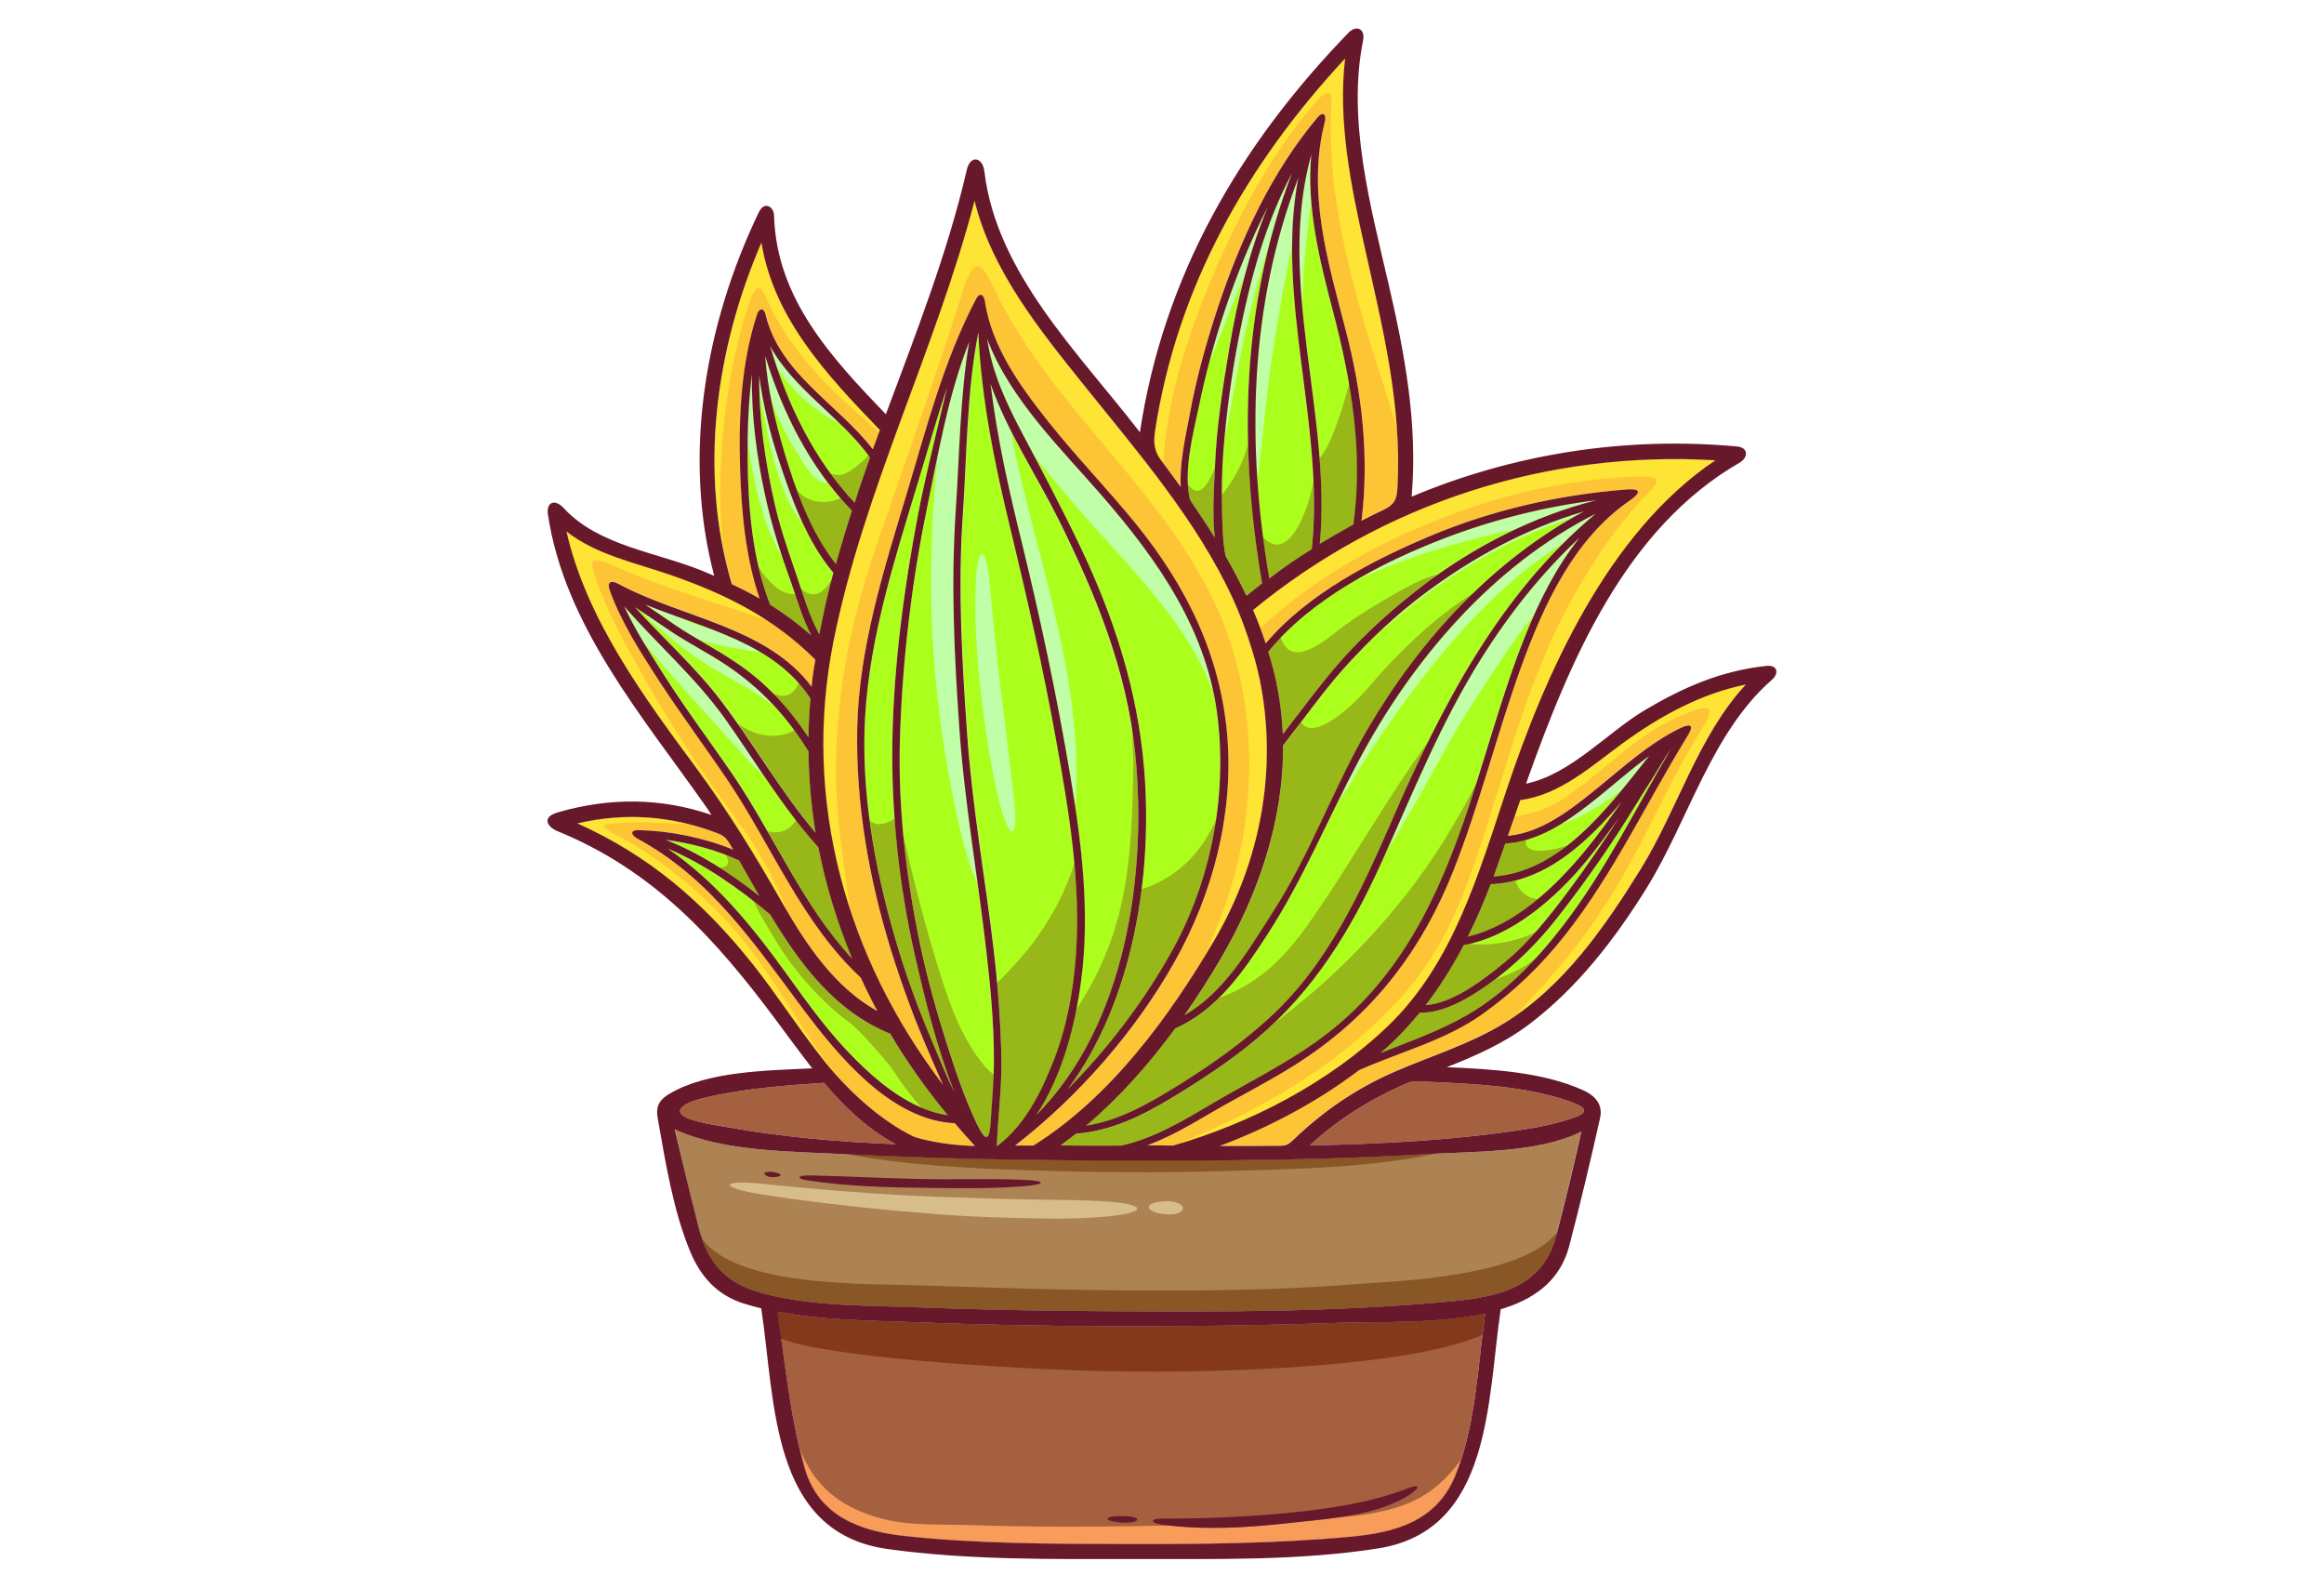 <?xml version="1.0" encoding="utf-8"?><!--Generator: Adobe Illustrator 25.2.0, SVG Export Plug-In . SVG Version: 6.00 Build 0)--><svg version="1.1" id="e37c00f5-ff96-45aa-87ea-1a24b78ba7bd" xmlns="http://www.w3.org/2000/svg" xmlns:xlink="http://www.w3.org/1999/xlink" x="0px" y="0px" viewBox="0 0 1176.6 803.7" style="enable-background:new 0 0 1176.6 803.7" xml:space="preserve"><style type="text/css">.st0{fill:#AD8353;}
	.st1{fill:#FDC435;}
	.st2{fill:#ACFF1D;}
	.st3{fill:#A5603F;}
	.st4{fill:#D7BD8C;}
	.st5{fill:#FEE434;}
	.st6{fill:#98B718;}
	.st7{fill:#C0FFA8;}
	.st8{fill:#895725;}
	.st9{fill:#84391C;}
	.st10{fill:#F89C5A;}
	.st11{fill:#68182B;}</style><g><g><path class="st0" d="M723.1,584.2c-42.8,2.6-85.8,3.2-128.7,3.3c-0.2,0-0.3,0-0.5,0c-7.1,0-14.2,0-21.3,0
			c-15.7,0-31.4-0.1-47.1-0.3c-0.1,0-0.2,0-0.4,0c-32.7-0.4-65.5-1.3-98.2-3c-26.4-1.4-60.2-1.1-85-12.5
			c3.3,16.6,7.4,33.2,11.7,49.6c4.9,18.9,14.3,28.7,33.3,33.6c25.1,6.5,53.2,5.9,78.9,6.9c31,1.2,62,1.7,93,1.9
			c58.2,0.4,117.1,0.5,175.1-4.9c24.7-2.3,46.9-7,53.9-33.4c4.6-17.4,8.8-35,12.7-52.6C779,583.8,745.6,582.8,723.1,584.2z"/><g><path class="st1" d="M634.4,308.8c2.4,5.5,4.5,11.2,6.4,16.9c21.1-25,54.1-42.1,83.6-54.5c31.3-13.1,64.8-20.7,98.6-23.4
				c9.1-0.7,7,2.2,1.8,5.8c-28.1,19.5-43.2,52.5-54.6,83.8c-12.4,34.2-21,69.6-34.4,103.4c-15.5,39-38.8,70.2-73.5,93.9
				c-16.3,11.2-34.2,19.7-51.2,29.8c-9.8,5.8-19.7,11.3-30.2,15.3c4.3,0,8.6,0,13,0.1c39.4-11.3,79.3-32.1,109-60.7
				c32.9-31.7,45.7-77,59.7-118.9c19.8-59.2,51.5-130.9,106-167.4C783.4,227.9,700.3,254.4,634.4,308.8z"/><path class="st1" d="M380.8,487.7c12.5,15.7,23.8,33.5,36.6,49.5c11.7,14.6,28.3,30,45.1,38.1c1.5,0.7,14.1,4.4,31.1,4.8
				c-3.5-3.8-6.9-7.6-10.2-11.5c-32.6-1.5-59.6-34.8-77.4-58.6c-24.5-32.8-46.4-65.5-83.3-85.5c-3.6-2-3.6-4.5,0.8-4.3
				c15.7,0.4,32.7,3.8,47.7,9.9c-2.6-4.4-3.6-6.7-7.9-8.3c-23.6-9-46.9-10.6-71-5C328.2,432.9,355.6,456.1,380.8,487.7z"/><path class="st1" d="M477.4,549.2c-2.4-5.2-4.6-10.5-6.8-15.6c-7.4-16.9-13.8-34.3-19.3-51.9c-11.3-36.4-18.1-74.7-17.3-112.9
				c0.8-40.6,13.5-80.4,25.1-118.9c10-33.3,18.7-67.3,35-98.3c2.2-4.2,4.1-1.7,4.5,0.8c3.4,23.2,17.9,43.2,32.1,61.1
				c14.1,17.8,30,34.1,44.4,51.8c25.7,31.7,43,66.8,46.3,107.9c3.1,39.4-7.4,79.5-26.7,113.7c-19.7,35.1-48.8,68.4-80.8,93.1
				c3.1,0,6.2,0,9.3,0c0,0,0,0,0,0c39-24.4,68.7-65,91.7-104.1c23.6-40.3,32-87,22.9-131.8c-2.6-12.7-8.5-30-13.5-40.7
				c-18.2-39.8-48.9-75.2-75.8-108.7c-22.6-28.2-46.4-57.7-55.1-93c-19.7,75.6-56,146.1-71.4,222.9
				C405.8,405.5,428.7,485.2,477.4,549.2z"/><path class="st1" d="M681,29.5c-49.8,53.6-85,115.5-96.2,188.4c-0.9,6-0.5,10.2,2.9,14.8c3.4,4.6,6.8,9.1,10.1,13.7
				c-0.7-12,2.4-25.4,4.5-36.5c3.4-18.8,8.6-37.2,14.6-55.3c11.4-33.9,26.9-67.7,50.1-95.2c3.2-3.8,4.5-0.9,3.8,1.9
				c-9.3,35.7,1.5,71,10.5,105.7c8.3,31.8,12,63.9,8,96.5c3.5-1.8,7.1-3.6,10.7-5.3c5.9-2.8,7.1-5.1,7.5-11.3
				c2.5-41.9-7.5-81.3-16.6-122.2C683.9,93.9,677.3,61.1,681,29.5z"/><path class="st1" d="M385.6,122.8c-23.3,53.9-31.8,116.1-15,172.9c4.9,2.3,9.6,4.7,14.1,7.3c-7.2-21-9.2-43.9-9.9-65.9
				c-0.8-25.8,0.5-53.3,8.6-78c1-3.2,3.5-3.4,4.3,0.1c7.1,29.9,36.4,45.1,54.3,68.2c1.2-3.3,2.4-6.5,3.6-9.8
				c-0.2-0.1-0.4-0.2-0.5-0.4C418.4,189.5,391.7,160.9,385.6,122.8z"/><path class="st1" d="M821.6,376.1c-15.8,11.5-31.8,26.2-51.9,28.8c-2.1,6.1-4.2,12.2-6.3,18.1c17.4-1.6,32.3-13.6,45.5-24.3
				c12.8-10.4,25.3-21.8,40.1-29.4c9.1-4.7,7.9-0.9,5.1,3.6c-20.6,33.4-37.3,69.4-61.7,100.3c-12.2,15.5-26,28.8-42.1,40.2
				c-18.6,13.2-41.5,19-62.2,28.2c-21.2,16.1-45.5,29-70.6,38.4c10,0,20.1,0,30.1-0.1c4,0,4.7-0.8,7.7-3.6
				c15.1-14.4,31.9-25.8,51.2-34.1c18.5-8,37.7-13.8,55-24.4c29.9-18.4,50.9-48.8,69-78c18.7-30.3,28.9-67.2,53.2-93.4
				C861,351.1,840.7,362.2,821.6,376.1z"/><path class="st1" d="M352.4,388.5c16.1,21.8,29.9,44.3,43.3,67.8c12.3,21.5,26.6,43.2,48.5,55.4c-3-5.5-5.8-11.2-8.4-16.9
				c-29.8-27.7-45.1-66.8-67.5-100.1c-11.5-17-23.8-33.5-35-50.7c-9-13.9-19-29.5-24.6-45.3c-1.3-3.6,0.1-5.6,4.5-3.2
				c32.2,17.3,74.9,21.6,97.7,52c0.2-2.1,0.4-4.1,0.7-6.2c0.3-2.5,0.8-5,1.2-7.5c0,0-0.1,0-0.1-0.1c-21.1-21.1-44.4-32.8-72.6-42.7
				c-18.1-6.3-38.1-10.3-53.2-22.2C296.7,313.2,325.9,352.8,352.4,388.5z"/></g><g><path class="st2" d="M463.2,483.6c-8.1-35.6-12-72.3-11.4-108.8c0.7-38.3,5.9-77.3,13.1-114.9c3.4-17.6,7.8-35,11.9-52.5
				c0.9-3.8,1.8-7.6,2.8-11.4c-5.4,15.8-9.9,32-14.8,48c-11.7,38.6-24.4,78-26.8,118.5c-2.2,37.7,4.6,75.7,15,111.8
				c5.3,18.5,12,36.7,19.6,54.4c3.3,7.7,6.6,16.2,10.6,24.2C474.4,530.5,468.3,506.2,463.2,483.6z"/><path class="st2" d="M620.6,281.4c3.8,6.6,7.3,13.3,10.6,20.2c2.6-2.1,5.2-4.2,7.9-6.3c-12.2-70.1-10.5-141.4,15-207.6
				c-13.6,25.6-21.2,54-26.8,82.4c-3.8,19.5-6.5,39.4-8,59.2c-0.7,9.5-0.8,19.1-0.6,28.6C618.9,265.1,618.9,273.8,620.6,281.4z"/><path class="st2" d="M541.7,392.3c5.8,34.3,10.2,69.8,5.5,104.5c-2.9,21.8-9.4,47.8-22.7,67.7c45.5-45.7,56.3-122.2,50.1-183.5
				c-4.3-42-20.1-80.4-38.7-117.9c-11-22.1-26.1-44.7-34.5-68.8c3.4,27.6,9.6,54.8,16.2,81.9C527.1,314.7,535.1,353.2,541.7,392.3z"/><path class="st2" d="M431.2,258.5c-21-21.7-35-49.5-43.9-78.3c1.1,16.4,5,32.9,9.6,48.4c5.7,19.1,13.5,40.9,26.2,56.9
				C425.6,276.5,428.3,267.5,431.2,258.5z"/><path class="st2" d="M455.7,371.4c-1.3,36.2,2.9,72.4,10.4,107.8c3.6,16.7,8.2,33.2,13.4,49.5c4.2,13.1,8.7,26.6,14.7,39.3
				c3.1,6.5,6.5,12.8,7.3,0.7c0.7-10.7,1.7-21.4,1.7-32.3c0-18.3-1.7-36.6-3.8-54.7c-4.3-37.8-11.1-75.2-13.7-113.1
				c-2.6-36.8-4.3-73.7-1.8-110.5c1.9-28.1,2.1-57.1,6.8-85.1c-10.6,26.7-15.7,56.6-21.4,84.3C461.6,294.6,457,333.3,455.7,371.4z"/><path class="st2" d="M495.4,168.3c-5.9,30.5-5.8,62.6-7.9,93.4c-2.5,36.8-0.3,73.8,2.3,110.5c2.6,36.7,9.2,73,13.5,109.5
				c2.1,18.2,3.5,36.4,3.8,54.7c0.2,14.7-1.8,29.1-2.3,43.7c0.1,0,0.1,0,0.2,0c14.2-10.6,22.6-27.9,28.8-43.9
				c6.5-16.8,9.7-34.7,11-52.6c2.7-36.7-3.6-73.5-10.1-109.5c-6.5-36-14.6-71.5-23.2-107.1C503.6,234.5,496.9,201.7,495.4,168.3z"/><path class="st2" d="M557.7,250.8c-20.5-23.6-46.5-48.8-57.9-79.1c2.5,17.2,10,33.1,18.2,48.5c9.9,18.7,19.8,37.4,28.9,56.5
				c17.2,36,29.2,73.2,32.4,113.1c4.3,53.1-5.5,116.6-38.5,161.3c20.4-20.5,38.2-44.2,52-68.7c20-35.6,28.3-77.6,23.8-118.1
				C611.6,319.7,586.4,283.8,557.7,250.8z"/><path class="st2" d="M326.6,306c5.1,3.4,10.1,6.9,15.2,10.4c9.9,6.7,20.5,12,30.4,18.7c15.4,10.4,27.1,23.1,37.1,38.1
				c0.1-6.5,0.4-13,1-19.6C391.9,325.4,356.9,318.3,326.6,306z"/><path class="st2" d="M364.8,354.2c16.8,22,30.3,46,48.2,67.2c-2.2-13.5-3.5-27.2-3.7-41.1c-11.1-17.8-23.9-31.8-41.7-43.7
				c-9-6-18.7-10.9-27.8-16.9c-6.1-4.1-12.1-8.3-18.3-12.3C335.9,323.1,351.8,337.2,364.8,354.2z"/><path class="st2" d="M378.5,231.7c0.2,24.7,2.3,51.2,11.4,74.4c7.2,4.5,14.1,9.6,20.8,15.5c-4.5-8.6-7.2-18.4-10.4-27.4
				c-5.2-14.3-9.8-28.9-13-43.8c-4.2-19.2-7-40.6-6.6-61C378.8,203.4,378.4,217.7,378.5,231.7z"/><path class="st2" d="M389.8,175.2c8.5,29,22,57.2,42.8,79.3c2.5-7.6,5.2-15.3,7.9-22.8C425.7,211.1,401.9,197.2,389.8,175.2z"/><path class="st2" d="M394.3,232.9c-4.4-13.4-8-27.9-9.9-42.5c-0.3,21,3,42.9,7.3,62.4c2.7,12.6,6.9,24.9,11.1,37
				c3.5,10.2,6.7,21.7,12,31.3c2-10.5,4.3-20.9,7.1-31.2C408.5,274.1,400.7,252.4,394.3,232.9z"/><path class="st2" d="M336.6,342.2c11,17.3,23.4,33.7,35,50.7c20.5,30.3,34.9,65.4,59.9,92.3c-7.6-18.2-13.4-37-17.2-56.4
				c-17.9-19.9-31.4-42.7-46.8-64.5c-15.1-21.3-34.6-38.1-51.5-57.5C321.8,319.2,329.6,331.2,336.6,342.2z"/><path class="st2" d="M337.1,425.1c17.1,6.7,32.8,17,47.3,28.4c-3.4-6-6.8-12-10.2-17.9C362.9,430.3,349.9,426.8,337.1,425.1z"/><path class="st2" d="M835,396.6c-5,7.7-9.7,15.7-14.7,23.4c-9.8,15.1-20.3,29.8-31.4,44c-10.2,13.1-21.8,24.7-35.4,34.3
				C744,505,731,513,718.8,512.6c-6,7.3-12.5,14.2-19.8,20.4c14.9-5.9,30-11.2,44-19.3c19.1-11.1,34.9-27.7,48.3-45.1
				c21.5-27.9,37-59.7,54.9-89.9C842.2,384.5,838.7,390.9,835,396.6z"/><path class="st2" d="M622.4,175.5c4-23.9,10-48.2,19.4-70.9c-8.4,16.4-15.4,33.7-21.3,51c-5.6,16.4-10.1,33.1-13.6,50
				c-2.9,14.2-8,33.1-4.4,47.4c0,0,0,0,0,0.1c4.3,6.2,8.5,12.5,12.5,18.9c-1.3-12-0.4-24.9,0.1-35.6
				C615.9,216,619,195.7,622.4,175.5z"/><path class="st2" d="M721.8,508.8c14.1-0.9,30-13.5,39.8-21.5c12.9-10.6,23.1-23.8,33-37c8.8-11.8,17.1-24,25.1-36.4
				c-5.4,7.5-10.8,15-16.7,22.1c-15.2,18.4-37.5,38.1-61.9,42.4C735.5,489.1,729.1,499.3,721.8,508.8z"/><path class="st2" d="M762.1,427c-2,5.7-3.9,11.2-5.9,16.7c34.1-2.5,58-35,78.7-61c-10.3,7.6-19.9,16.3-29.9,24.1
				C792.4,416.5,778.3,426.1,762.1,427z"/><path class="st2" d="M685.2,265.5c5-36.7-0.9-71.8-10.2-107.4c-6.9-26.3-13.6-53-11.1-79.9c-17.9,64.5,10.4,131.5,4.3,197.1
				C673.8,271.9,679.5,268.7,685.2,265.5z"/><path class="st2" d="M642.5,292.8c7-5.2,14.2-10.1,21.6-14.8c6.7-62.4-18.5-126.2-6.8-187.9C632.5,154.7,630.8,224.4,642.5,292.8
				z"/><path class="st2" d="M649.5,371.5c10.1-13,19.7-26.3,30.7-38.6c12.1-13.4,25.6-25.4,39.9-36.4c26.1-19.9,56.2-35.3,88.1-43.4
				c-26.3,3.3-52.1,9.8-77,19.3c-31.5,12.1-67.5,30.7-89.1,57.4c2,6.4,3.6,12.9,4.9,19.6C648.4,356.9,649.2,364.2,649.5,371.5z"/><path class="st2" d="M740.1,418.4c11.3-32,19.4-65.1,32.1-96.7c7-17.4,15.7-34.8,27.5-49.5c-19.3,17.9-35.7,38.7-49.8,61.1
				c-20.5,32.6-34.7,68.2-50.5,103.2c-15.5,34.4-34.2,64.9-63.2,89.4c-13.7,11.5-28.7,21.3-44,30.5c-14.6,8.8-30.4,16.4-47.5,17.6
				c-2.6,2-5.2,4-7.8,5.9c10.4-0.1,20.7-0.1,31-0.1c16.5-3.7,31.3-12.6,45.8-21.2c17.5-10.3,35.5-19.2,52.1-30.9
				C704.2,500.8,724.8,461.9,740.1,418.4z"/><path class="st2" d="M549.9,569.8c17.6-2.7,33.5-12.2,48.5-21.6c15.7-9.8,30.6-20.5,44.3-33c29.6-27.1,46.1-63.5,61.9-99.7
				c25.2-58,54.4-114.7,103.2-155.4c-52.2,26.3-92.8,73.9-119.9,124.9c-15.6,29.4-28,59.9-46.2,88c-12.3,19-25.7,38.4-46.7,47.6
				C581.8,538.6,566.7,555.6,549.9,569.8z"/><path class="st2" d="M450.6,523.3c-27.8-11.3-45.5-34.9-60.7-60.4c-15.7-13.1-32.9-25.4-51.8-33.3c24.6,16.8,43.1,39.7,60.7,64.2
				c10.7,14.9,21.4,29.7,34.4,42.6c12.3,12.3,28.7,25.6,46.6,28.1C469,551.4,459.2,537.6,450.6,523.3
				C450.7,523.3,450.7,523.3,450.6,523.3z"/><path class="st2" d="M599.8,514c19.9-11.5,32.3-33.2,44.6-52.2c19.1-29.5,30.7-63.1,48.4-93.3c26.1-44.5,63.2-85,109.1-109.5
				c-28.9,8.5-55.7,23-79.9,41c-15.1,11.2-28.8,24.2-41.4,38.2c-11.1,12.4-20.7,26.2-31,39.3c0.3,37.8-12.5,75.4-31.5,107.8
				C612.6,494.8,606.5,504.5,599.8,514z"/><path class="st2" d="M743.3,474.1c23.7-5.6,44-25.1,58.9-43.1c6.7-8.1,12.8-16.6,18.8-25.1c-17.9,21.1-38.8,40.5-66.3,41.7
				C751.4,456.6,747.6,465.5,743.3,474.1z"/></g><path class="st3" d="M675.6,669.7c-36.4,1.3-72.8,1.7-109.2,1.7c-35.7-0.1-71.3-0.8-107-2.2c-21.5-0.8-44.3-1-65.9-5.2
			c3.9,26.3,6.6,53.6,13.9,79.1c6.9,24.1,27.9,31.9,50.4,34.3c36.8,4,74.3,4,111.3,4.1c38.2,0.1,76.7-0.2,114.8-3.7
			c22.5-2.1,43.3-7.8,52.8-30.7c10.3-24.7,11.5-55.4,15.2-82.3C727.5,670.3,699.7,668.9,675.6,669.7z"/><path class="st4" d="M386.6,599.3c30,3.1,59.9,5.5,90.1,6.6c17.6,0.6,35.1,1.2,52.7,1.4c9.7,0.1,19.5,0.2,29.3,0.8
			c22.6,1.4,22.9,5.8,0.5,7.8c-10.2,0.9-20.6,1.1-30.7,0.9c-17.6-0.2-35.2-0.7-52.7-2.1c-30.1-2.3-60.3-5.4-90.2-10.1
			C363.5,601.1,364.3,597,386.6,599.3z"/><g><path class="st4" d="M590.7,614.7c10.3,0.8,11.1-6.3,0.8-6.6C578.9,607.9,578.1,613.7,590.7,614.7z"/></g><g><path class="st5" d="M380.8,487.7c12.5,15.7,23.8,33.5,36.6,49.5c3.7,4.7,8,9.4,12.6,14c-0.9-0.9-1.8-1.9-2.7-2.8
				c-7.4-8.1-13.7-17.2-19.6-26.3c-12.2-18.9-24-38.8-39.3-55.3c-13.9-15-29.8-28.5-47.3-39.1c-3-1.8-6-3.5-9.1-5.1
				c-9.1-4.7-7.3-5.2-0.1-5.8c1.2-0.1,2.5-0.2,3.7-0.3c8.8-0.5,17.7-0.1,26.5,0.4c2.1,0.1,4.2,0.3,6.3,0.4
				c-18.7-4.7-37.3-4.8-56.4-0.4C328.2,432.9,355.6,456.1,380.8,487.7z"/><path class="st5" d="M430.6,461c-0.6-3.4-1.1-6.9-1.6-10.4c-1.6-11.9-3.3-23.7-4.5-35.6c-2-19.9-1.4-39.6,0.8-59.4
				c2.7-25.2,8.5-49.3,16.4-73.3c6.9-20.8,34.2-97.5,45.8-135.1c6.8-22,11.4-10.1,17.2,1.8c8.6,17.6,19.9,33.7,31.9,49.1
				c27.5,35,59.7,67,78.7,107.8c18.8,40.4,21.5,87.6,11.3,130.6c-4,16.8-10,33-17.3,48.6c1.9-3.1,3.7-6.1,5.5-9.2
				c23.6-40.3,32-87,22.9-131.8c-2.6-12.7-8.5-30-13.5-40.7c-18.2-39.8-48.9-75.2-75.8-108.7c-22.6-28.2-46.4-57.7-55.1-93
				c-19.7,75.6-56,146.1-71.4,222.9C412.6,371.4,416.3,417.8,430.6,461z"/><path class="st5" d="M385.6,122.8c-21.2,49-30.1,105-18.9,157.4c-2.8-20.3-2.5-40.8-0.6-61.2c2.1-22.7,6.3-45.1,13.5-66.4
				c4.2-12.5,7-5,9.3,0.3c4.8,10.8,11.6,20.9,19.2,30c9,10.8,19.2,20.4,29.9,29.5c2.5,2.1,4.8,4.4,6.9,6.7c0.2-0.6,0.4-1.1,0.6-1.7
				c-0.2-0.1-0.4-0.2-0.5-0.4C418.4,189.5,391.7,160.9,385.6,122.8z"/><path class="st5" d="M599.9,177.8c7.2-23.2,16.8-45.8,27.8-67.5c10.4-20.6,22.8-40.2,37.6-57.7c10.6-12.5,8.8-0.5,8.6,3.8
				c-0.1,3.2-0.2,6.3-0.2,9.4c0,20.8,3.1,41.9,7.7,62.2c5.7,25.4,13.7,50.5,21.7,75.3c1.5,4.6,2.9,9.2,4.2,13.9
				c-2.1-31.2-9.5-61.5-16.4-92.6c-6.9-30.7-13.5-63.4-9.8-95c-49.8,53.6-85,115.5-96.2,188.4c-0.9,6-0.5,10.2,2.9,14.8
				c0.4,0.5,0.8,1,1.1,1.5c0.5-6.7,1.2-13.4,2.3-20.1C593.1,201.8,596.2,189.7,599.9,177.8z"/><path class="st5" d="M634.4,308.8c1.3,3,2.5,6.1,3.7,9.2c3.6-3.3,7.2-6.5,10.9-9.6c9-7.4,18.5-14.1,28.4-20.2
				c20.2-12.6,42.1-22.5,64.5-30.3c28.8-10.1,59-15.9,89.4-16.7c13.7-0.4,4.8,6.4-0.5,12.1c-13.4,14.5-24.4,31.2-34.1,48.4
				c-23.4,41.4-33.9,87.5-49.1,132.1c-6.6,19.4-14.2,38.4-25.9,55.3c-10.8,15.6-24.5,29.1-39.2,41c-14.9,12.1-31.2,22.3-48.1,31.3
				c-8.3,4.4-16.8,8.4-25.3,12.1c-5.1,2.2-10.1,4.4-15.2,6.6c0.1,0,0.1,0,0.2,0c39.4-11.3,79.3-32.1,109-60.7
				c32.9-31.7,45.7-77,59.7-118.9c19.8-59.2,51.5-130.9,106-167.4C783.4,227.9,700.3,254.4,634.4,308.8z"/><path class="st5" d="M821.6,376.1c-15.8,11.5-31.8,26.2-51.9,28.8c-1,2.8-2,5.6-2.9,8.4c9.5-1.2,18.6-4.5,26.7-10.2
				c12.2-8.6,23.1-18.8,35-27.6c8.7-6.5,18.1-11.9,28.2-15.5c13.5-4.8,8.6,3.1,4.4,9.8c-11.2,17.9-20.2,37-29.8,55.8
				c-10.6,20.6-22.5,40.1-37.1,58.1c-7.8,9.6-16.2,18.8-24.6,27.8c-1,1.1-2.1,2.2-3.2,3.3c27.4-18.6,47.2-47.3,64.3-75
				c18.7-30.3,28.9-67.2,53.2-93.4C861,351.1,840.7,362.2,821.6,376.1z"/><path class="st5" d="M352.4,388.5c16.1,21.8,29.9,44.3,43.3,67.8c1.2,2.2,2.5,4.4,3.8,6.5c-1.7-4.1-3.5-8.2-5.4-12.2
				c-5-10.7-10.8-21.1-17.6-30.8c-7.5-10.7-15.4-21.1-22.7-31.9c-13.8-20.6-26.5-42.1-38.2-63.9c-4.9-9.2-9.3-18.7-13-28.4
				c-5.7-15.1-3.1-14.1,13.1-7.1c10.4,4.5,21.2,8.4,31.8,12c13.6,4.6,27.3,8.6,40.8,13.6c-14.6-9.6-30.5-16.6-48.3-22.8
				c-18.1-6.3-38.1-10.3-53.2-22.2C296.7,313.2,325.9,352.8,352.4,388.5z"/></g><g><path class="st6" d="M568.2,455.5c-4.2,20.2-12.1,38.7-23.3,55.4c-3.6,18.3-9.9,37.9-20.3,53.6c45.5-45.7,56.3-122.2,50.1-183.5
				c-0.4-4-0.9-8-1.5-12c0,5.1,0.3,10.3,0.6,15.5C573.5,408.2,573.1,432,568.2,455.5z"/><path class="st6" d="M374.2,435.6c-2.1-1-4.3-1.9-6.6-2.8c2.2,4.2,0.7,6.6-3.3,6.3c6.9,4.4,13.6,9.2,20.1,14.3
				C381,447.5,377.6,441.5,374.2,435.6z"/><path class="st6" d="M463.2,483.6c-5.2-22.7-8.6-45.9-10.3-69.1c-2.7,1.8-6.8,3.4-9.8,2.4c-1-0.3-1.9-0.8-2.7-1.5
				c2.7,20,7.2,39.7,12.7,59c5.3,18.5,12,36.7,19.6,54.4c3.3,7.7,6.6,16.2,10.6,24.2C474.4,530.5,468.3,506.2,463.2,483.6z"/><path class="st6" d="M434.1,235.7c-2.3,1.8-4.8,3.8-7.7,4.5c-1.7,0.4-3.4,0.3-5-0.2c-0.3-0.1-0.6-0.2-0.8-0.2
				c3.7,5.1,7.7,10,12.1,14.6c2.5-7.6,5.2-15.3,7.9-22.8c-0.3-0.4-0.5-0.7-0.8-1.1C438,232.4,436.1,234.1,434.1,235.7z"/><path class="st6" d="M590.6,444.4c-2.9,1.7-5.9,3.3-9.1,4.5c-0.8,0.3-2,0.7-3.4,1.1c-4.5,36.3-16.1,72.6-37.2,101.1
				c20.4-20.5,38.2-44.2,52-68.7c11.6-20.8,19.3-43.7,22.8-67.3c-2.7,5.7-5.9,11.2-9.9,16.1C601.5,436.6,596.4,440.9,590.6,444.4z"/><path class="st6" d="M504.9,497.4c1.2,13,2,26,2.1,39.1c0.2,14.7-1.8,29.1-2.3,43.7c0.1,0,0.1,0,0.2,0
				c14.2-10.6,22.6-27.9,28.8-43.9c6.5-16.8,9.7-34.7,11-52.6c1.2-15.6,0.7-31.3-0.7-46.9c-2.3,7.6-5.4,14.8-9.1,21.8
				c-4.5,8.3-9.7,16.3-15.8,23.6c-3,3.5-6.1,6.9-9.2,10.3C508.8,493.6,506.9,495.7,504.9,497.4z"/><path class="st6" d="M457.4,423.1c1.8,18.9,4.8,37.6,8.8,56.1c3.6,16.7,8.2,33.2,13.4,49.5c4.2,13.1,8.7,26.6,14.7,39.3
				c3.1,6.5,6.5,12.8,7.3,0.7c0.6-8.2,1.3-16.4,1.5-24.7c-1.5-1.3-2.9-2.5-4.2-3.9c-3.7-4.2-6.7-8.8-9.4-13.6
				c-5.6-9.9-9.4-20.7-12.9-31.5C469.1,471.4,462.9,447.2,457.4,423.1z"/><path class="st6" d="M409.3,380.3c-2.3-3.7-4.7-7.2-7.1-10.6c-1.3,0.7-2.7,1.3-4.1,1.8c-4.5,1.3-9.3,1.3-13.7,0.1
				c-3.8-1-7.4-2.9-10.6-5.1c13,18.4,24.6,37.6,39.2,54.9C410.7,407.9,409.5,394.2,409.3,380.3z"/><path class="st6" d="M414.3,428.9c-4-4.4-7.7-9-11.3-13.7c-0.7,1.1-1.6,2.2-2.6,3.2c-2,1.8-4.2,2.6-6.8,2.9
				c-1.2,0.1-2.4,0.1-3.6-0.2c-0.4-0.1-0.9-0.2-1.3-0.3c12.9,22.5,25.2,45.5,42.8,64.4C423.9,467.1,418.1,448.2,414.3,428.9z"/><path class="st6" d="M401.2,350.4c-1.7,1.5-3.9,2.2-6.2,1.7c-1.1-0.2-2.2-0.5-3.3-0.8c6.5,6.7,12.3,14,17.6,21.9
				c0.1-6.5,0.4-13,1-19.6c-1.8-2.8-3.8-5.4-5.9-7.8C403.6,347.5,402.7,349.1,401.2,350.4z"/><path class="st6" d="M407.8,251.8c-1.4-0.8-2.4-1.8-3.6-2.8c-0.2-0.2-0.4-0.3-0.6-0.5c4.9,13.2,11.2,26.4,19.6,37
				c2.5-9,5.2-18,8.1-27c-2-2-3.8-4.1-5.7-6.3c-2.7,1.2-5.8,2-8.8,1.9C413.6,254.2,410.5,253.3,407.8,251.8z"/><path class="st6" d="M389.9,306.1c7.2,4.5,14.1,9.6,20.8,15.5c-3.4-6.5-5.8-13.7-8.1-20.7c-2.1-0.1-4.3-0.5-6.3-1.5
				c-3.4-1.6-5.9-4.2-8.3-7c-1.5-1.7-2.8-3.5-4-5.4C385.6,293.5,387.5,299.9,389.9,306.1z"/><path class="st6" d="M405.5,298c2.6,7.9,5.4,16.1,9.3,23.2c1.7-9.2,3.8-18.4,6.1-27.5C415.4,302.9,409.9,302,405.5,298z"/><path class="st6" d="M549.9,569.8c17.6-2.7,33.5-12.2,48.5-21.6c15.7-9.8,30.6-20.5,44.3-33c29.6-27.1,46.1-63.5,61.9-99.7
				c5.9-13.5,12-26.9,18.5-40.1c-19.5,26.7-35.8,55.7-54.3,83.1c-8.8,13-18.3,26.5-31.2,35.8c-5.9,4.3-12.8,8.1-19.6,10.6
				c-0.2,0.1-0.4,0.1-0.6,0.2c-6.5,6.4-13.7,11.8-22.3,15.5C581.8,538.6,566.7,555.6,549.9,569.8z"/><path class="st6" d="M601.4,245.1c0.1,2.8,0.5,5.5,1.1,8c0,0,0,0,0,0.1c4.3,6.2,8.5,12.5,12.5,18.9c-1.3-11.9-0.4-24.6,0-35.3
				C612.7,242.9,607.5,254.1,601.4,245.1z"/><path class="st6" d="M450.6,523.3c-27.8-11.3-45.5-34.9-60.7-60.4c-2.8-2.3-5.6-4.6-8.5-6.9c3.1,6.9,7.4,13.4,11.1,19.7
				c5.1,8.6,11.3,16.7,18,24.1c6.1,6.7,12.7,12.8,20,18.1c3.9,2.8,19.4,20.1,22.6,25.2c4,6.3,8.5,12.1,13.4,17.6
				c4.3,1.8,8.7,3.1,13.2,3.7C469,551.4,459.2,537.6,450.6,523.3C450.7,523.3,450.7,523.3,450.6,523.3z"/><path class="st6" d="M759.2,495c-0.7,0.2-1.4,0.5-2.1,0.7c-1.2,0.9-2.4,1.8-3.6,2.6C744,505,731,513,718.8,512.6
				c-6,7.3-12.5,14.2-19.8,20.4c14.9-5.9,30-11.2,44-19.3c13-7.6,24.5-17.7,34.8-28.9c-2.3,1.9-4.8,3.6-7.4,5.1
				C766.8,491.9,763,493.7,759.2,495z"/><path class="st6" d="M721.8,508.8c14.1-0.9,30-13.5,39.8-21.5c5.7-4.7,11-10,15.9-15.5c-6.4,3.4-19.9,7.5-33.4,6
				c-1,0.2-2,0.4-2.9,0.6C735.5,489.1,729.1,499.3,721.8,508.8z"/><path class="st6" d="M677.9,211.4c-2.4,6.9-5,14.8-9.8,20.6c1.1,14.5,1.4,29,0.1,43.4c5.6-3.4,11.3-6.7,17.1-9.8
				c3.3-24.3,1.9-48-2.2-71.5c0,0.1-0.1,0.2-0.1,0.4C681.5,200.1,679.9,205.8,677.9,211.4z"/><path class="st6" d="M620.6,281.4c3.8,6.6,7.3,13.3,10.6,20.2c2.6-2.1,5.2-4.2,7.9-6.3c-4.1-23.4-6.6-46.9-7.2-70.3
				c0,0.1-0.1,0.2-0.1,0.3c-1.2,3.8-2.4,7.5-4.2,11.1c-1.7,3.5-3.7,6.9-5.9,10.1c-1,1.4-2.1,2.8-3.1,4.2c0,2.4,0.1,4.7,0.1,7.1
				C618.9,265.1,618.9,273.8,620.6,281.4z"/><path class="st6" d="M639.3,271.7c0.9,7,2,14.1,3.1,21.1c7-5.2,14.2-10.1,21.6-14.8c1.2-11.2,1.4-22.5,0.9-33.8
				C661.8,260.4,651.7,285.4,639.3,271.7z"/><path class="st6" d="M713.8,450.4c-19.5,25.3-42.5,48-68.1,67.1c-0.1,0.1-0.2,0.2-0.3,0.2c-2.9,2.8-6,5.6-9.2,8.3
				c-13.7,11.5-28.7,21.3-44,30.5c-14.6,8.8-30.4,16.4-47.5,17.6c-2.6,2-5.2,4-7.8,5.9c10.4-0.1,20.7-0.1,31-0.1
				c16.5-3.7,31.3-12.6,45.8-21.2c17.5-10.3,35.5-19.2,52.1-30.9c38.6-27.1,59.2-66,74.5-109.5c2.5-7.2,4.9-14.5,7.2-21.8
				c-2.3,4.4-4.6,8.8-7.1,13.2C732.4,423.9,723.7,437.6,713.8,450.4z"/><path class="st6" d="M743.3,474.1c12.8-3,24.7-10.1,35.2-18.9c-2.4-0.3-4.7-1.1-6.6-2.6c-1.8-1.5-3.3-3.4-4.2-5.5
				c-0.2-0.4-0.3-0.9-0.5-1.3c-4,1-8.2,1.7-12.6,1.9C751.4,456.6,747.6,465.5,743.3,474.1z"/><path class="st6" d="M649.5,371.5c10.1-13,19.7-26.3,30.7-38.6c12.1-13.4,25.6-25.4,39.9-36.4c2.6-2,5.3-3.9,8-5.8
				c-7.8,2-15.3,6.1-22.1,10c-8.6,4.9-17.1,10-25.1,15.8c-7.5,5.4-26.9,23.9-32.5,6.1c-2.2,2.3-4.3,4.7-6.3,7.2
				c2,6.4,3.6,12.9,4.9,19.6C648.4,356.9,649.2,364.2,649.5,371.5z"/><path class="st6" d="M599.8,514c19.9-11.5,32.3-33.2,44.6-52.2c19.1-29.5,30.7-63.1,48.4-93.3c14.4-24.6,32.3-48.1,53.2-68.2
				c-6.9,4-16.2,11.2-20.2,14.6c-11.6,9.8-22.4,20.6-32.2,32.2c-12.3,14.4-29.3,27.3-34.8,18.6c-3,4-6,8-9.1,11.9
				c0.3,37.8-12.5,75.4-31.5,107.8C612.6,494.8,606.5,504.5,599.8,514z"/><path class="st6" d="M762.1,427c-2,5.7-3.9,11.2-5.9,16.7c13.9-1,26.2-7,37.1-15.6c-8.2,2.8-22.4,5-20.6-2.9
				C769.3,426.1,765.7,426.8,762.1,427z"/></g><g><path class="st7" d="M474.7,231.4c-2.1,19.1-3.1,38.3-3.3,57.6c-0.4,38.7,3.6,77.5,11.3,115.4c2.1,10.4,4.4,20.8,7.6,31
				c1.3,4.3,3,8.4,4.8,12.5c-3.6-26.4-7.5-52.7-9.4-79.3c-2.6-36.8-4.3-73.7-1.8-110.5c1.9-28.1,2.1-57.1,6.8-85.1
				c-7.1,18-11.8,37.4-15.8,56.6C474.9,230.2,474.8,230.8,474.7,231.4z"/><path class="st7" d="M517.7,276.2c9.4,38.5,17.5,77,24.1,116.1c0.9,5.5,1.8,11,2.6,16.6c0.3-4,0.5-7.9,0.6-11.8
				c0.4-17.3-1.3-34.6-4-51.7c-5.6-34.8-16-68.7-24.1-103c-2-8.3-3.7-16.7-5.3-25.1c-3.8-7.5-7.2-15.2-10-23
				C504.8,221.9,511,249.1,517.7,276.2z"/><path class="st7" d="M340.6,323.8c7.3,6.1,15,11.4,23.3,16.2c9.3,5.4,19.3,10.6,28,17.3c-7-7.6-15-14.4-24.2-20.6
				c-9-6-18.7-10.9-27.8-16.9c-4.9-3.2-9.6-6.6-14.4-9.8c1.2,1.4,2.4,2.9,3.8,4.2C332.8,317.6,336.8,320.6,340.6,323.8z"/><path class="st7" d="M503,315.7c-0.7-6.8-1.4-13.5-1.9-20.3c-1.7-19.7-6.3-20.1-7.1-0.1c-1.9,44.5,9,100,12.2,111.8
				c5.5,20.2,9.5,17.5,7.1-3.1c-1.7-14-3.7-32-5.5-46C505.8,343.9,504.5,329.8,503,315.7z"/><path class="st7" d="M384.5,196.2c0.4,6.2,2.1,12.4,3.2,18.4c1.3,7.6,2.9,15,5.2,22.3c2.7,8.7,6.5,20.1,13.4,27.5
				c-4.8-10.3-8.5-21.2-11.9-31.4c-4.4-13.4-8-27.9-9.9-42.4c0,0,0,0.1,0,0.1C384.4,192.4,384.4,194.3,384.5,196.2z"/><path class="st7" d="M348.6,351.3c7.8,8.6,15.5,17.3,23.3,25.9c3.9,4.4,7.7,9.2,12.2,13.1c0.9,0.8,1.9,1.6,2.8,2.4
				c-6.4-9.4-12.6-18.9-19.2-28.2c-15.1-21.3-34.6-38.1-51.5-57.5c2.7,5.9,6,11.8,9.3,17.5c0.5,0.6,1,1.3,1.5,1.9
				C333.8,334.9,341.2,343.1,348.6,351.3z"/><path class="st7" d="M416.8,244.4c0.8,0.3,1.6,0,1.9-0.6c-14.2-18.9-24.4-41-31.4-63.6c0.5,7.3,1.5,14.6,3,21.8
				c1.3,3.8,2.8,7.6,4.6,11.3c2.8,5.9,5.9,11.6,9.4,17.1C407.6,235.8,410.9,241.9,416.8,244.4z"/><path class="st7" d="M341.8,316.4c3.7,2.5,7.4,4.8,11.2,7c1.3,0.5,2.6,0.9,3.9,1.3c8.5,2.5,17.4,3.9,26.1,5.2
				c0.7,0.1,1.4,0.2,2.1,0.3c-7.3-4.4-15.3-7.9-23.5-11.2c-6.1-1.6-12.2-3.6-17.7-6.6c-5.9-2.1-11.7-4.2-17.4-6.6
				C331.7,309.4,336.7,312.9,341.8,316.4z"/><path class="st7" d="M378.5,222.5c0.7,6,1.7,11.9,2.9,17.8c1.6,8,3.5,15.8,6.1,23.5c2.2,6.5,5.2,12.3,8.5,18.1
				c-3.4-10.3-6.4-20.8-8.8-31.5c-4.2-19.2-7-40.6-6.6-61C379.3,200.4,378.7,211.5,378.5,222.5z"/><path class="st7" d="M776.8,269.2c6.3-2.7,12.8-5,19.3-7c1.9-1.1,3.9-2.2,5.9-3.2c-28.9,8.5-55.7,23-79.9,41
				c-8.1,6.1-15.9,12.6-23.2,19.6c12-10.3,24.4-20.4,37.8-28.9C749.5,282.5,762.8,275.1,776.8,269.2z"/><path class="st7" d="M630.3,139c3.1-11.7,6.9-23.2,11.6-34.4c-8.4,16.4-15.4,33.7-21.3,51c-3.3,9.5-6.1,19.1-8.6,28.8
				c2.8-7.1,5.7-14.1,8.5-21.2C623.6,155.1,626.9,147.1,630.3,139z"/><path class="st7" d="M663.9,78.3c-7.1,25.7-6.9,51.7-4.5,78c0-2,0.1-4,0.1-6c0.3-13.1,1.6-26.2,3.1-39.2c0.4-2.9,0.8-5.8,1.2-8.7
				C663.2,94.3,663.1,86.3,663.9,78.3z"/><path class="st7" d="M415.1,208.6c3,2.2,6.1,3.8,9.4,5.1c-12.6-12.2-26.4-23.5-34.7-38.6c1.1,3.7,2.2,7.4,3.5,11
				c2.4,3.5,5,6.9,7.9,10.1C405.4,200.9,410.1,204.9,415.1,208.6z"/><path class="st7" d="M624.9,196.8c2.4-12.5,4.6-25,7.7-37.4c3-12,6.3-24,9.9-35.9c0.3-1,0.7-2,1.1-3.1c2.9-11,6.4-21.9,10.6-32.7
				c-13.6,25.6-21.2,54-26.8,82.4c-3.3,16.8-5.7,33.8-7.3,50.9c0.5-1.8,1-3.6,1.4-5.4C622.7,209.4,623.7,203.1,624.9,196.8z"/><path class="st7" d="M722.2,340.6c17.9-22.8,38.1-44.3,62-60.9c2.7-1.9,5.4-3.6,8.1-5.4c5-4.9,10.1-9.6,15.5-14.1
				c-52.2,26.3-92.8,73.9-119.9,124.9c-3.8,7.1-7.3,14.2-10.9,21.4c6.6-8.9,11.9-18.8,17.9-27.9
				C703.5,365.5,712.6,352.8,722.2,340.6z"/><path class="st7" d="M643.7,182.8c2.3-15.4,4.9-30.7,7.9-46c0.8-4.1,1.6-8.1,2.5-12.2c0.1-11.6,0.9-23.1,3.1-34.5
				C638.5,139.1,633,191,636.5,243c0.7-4.5,1.3-9,1.8-13.5C640,213.9,641.4,198.3,643.7,182.8z"/><path class="st7" d="M767.4,267.9c13.2-6.2,26.9-11.1,40.9-14.7c-26.3,3.3-52.1,9.8-77,19.3c-14.5,5.6-30,12.6-44.6,21.1
				c10.8-4.9,22-9.3,33.1-13C735.2,275.4,751.2,271.3,767.4,267.9z"/><path class="st7" d="M499.8,171.7c2.5,17.2,10,33.1,18.2,48.5c1.8,3.3,3.5,6.7,5.3,10c4.5,5.9,9.3,11.5,14.1,17.4
				c22.6,27.6,49.5,51.6,67.4,82.7c3.8,6.6,6.9,13.4,9.7,20.4c-8.1-38.5-31-70.4-56.7-100.1C537.2,227.2,511.3,201.9,499.8,171.7z"/><path class="st7" d="M749.9,333.4c-19.4,30.8-33.1,64.3-47.9,97.4c2.9-4.4,5.6-8.9,8.3-13.4c8.3-14.1,16.1-28.5,24.1-42.8
				c7.6-13.6,16.3-26.5,24.9-39.5c5.5-8.4,11.3-16.5,17.6-24.3c6.1-13.6,13.6-26.9,22.9-38.5C780.5,290.2,764,310.9,749.9,333.4z"/><path class="st7" d="M815.9,403.7c1.8-1.3,3.6-2.7,5.4-4.1c4.7-5.7,9.2-11.5,13.6-17c-10.3,7.6-19.9,16.3-29.9,24.1
				c-4.7,3.6-9.6,7.2-14.8,10.4c3.7-0.9,7.5-2.8,10.6-4.3C806.1,410.2,811.1,407.1,815.9,403.7z"/></g><g><path class="st3" d="M794,557.3c-22.2-7.6-47.3-8.6-70.8-9.7c-6-0.3-7.4-0.8-12,1.2c-17.8,7.8-33.7,17.8-48.1,31
				c36.7-0.7,73.5-2.6,109.3-8.2c8-1.2,15.9-3,23.6-5.5C806.2,562.7,801.9,560,794,557.3z"/><path class="st3" d="M353.3,567.7c4.9,1.3,9.9,2,14.5,2.8c27.9,5.1,56.7,7.5,85.6,8.7c-14.5-8-25.9-18.8-36.2-31.1
				c-21.1,1.5-42.6,3-63.2,8.3C346,558.5,337.2,563.6,353.3,567.7z"/></g><g><path class="st8" d="M691.3,649.7c-18.8,1.5-37.6,2.5-56.4,3c-37.4,1-74.8,0.6-112.2-0.3c-18.5-0.5-37.1-1.1-55.6-1.7
				c-14.3-0.5-38.5-0.2-61.1-3.1c-21.7-2.8-42-8.5-50.6-20.7c5.3,15.2,14.6,23.6,31.6,28c25.1,6.5,53.2,5.9,78.9,6.9
				c31,1.2,62,1.7,93,1.9c58.2,0.4,117.1,0.5,175.1-4.9c24.7-2.3,46.9-7,53.9-33.4c0.1-0.5,0.3-1.1,0.4-1.6
				C771.2,646.2,708.6,648.4,691.3,649.7z"/><path class="st8" d="M619.7,592.8c31.6-0.9,63.8-1.4,95.1-6.5c4-0.7,8-1.5,12-2.4c-1.3,0.1-2.5,0.1-3.7,0.2
				c-42.8,2.6-85.8,3.2-128.7,3.3c-0.2,0-0.3,0-0.5,0c-7.1,0-14.2,0-21.3,0c-15.7,0-31.4-0.1-47.1-0.3c-0.1,0-0.2,0-0.4,0
				c-32.4-0.4-64.8-1.3-97.2-3c30.6,5.7,62.1,7.3,93.3,8.3C554.1,593.5,586.9,593.8,619.7,592.8z"/></g><path class="st9" d="M751.8,664.9c-24.4,5.4-52.2,4-76.2,4.8c-36.4,1.3-72.8,1.7-109.2,1.7c-35.7-0.1-71.3-0.8-107-2.2
			c-21.5-0.8-44.3-1-65.9-5.2c0.7,4.5,1.3,9.1,1.9,13.6c22.3,9.3,115,15.5,164.8,16.5c71,1.4,156.9-3.6,190.2-18.3
			C750.9,672.1,751.3,668.5,751.8,664.9z"/><path class="st10" d="M457.8,777.5c36.8,4,74.3,4,111.3,4.1c38.2,0.1,76.7-0.2,114.8-3.7c22.5-2.1,43.3-7.8,52.8-30.7
			c1.2-2.8,2.2-5.7,3.2-8.7c-5.1,7.2-11.2,13.6-18.8,18.3c-11.6,7.1-25.4,9.6-38.8,10.9c-1.8,0.2-3.7,0.3-5.5,0.5
			c-8.4,1.2-16.6,1.9-23.6,2.7c-20,2.2-41,3.6-61.2,1.3c-17.7,0.4-35.3,0.6-53,0.6c-16,0-32.1-0.3-48.1-0.8
			c-14.6-0.5-30.4,0.5-44.6-3.3c-23-6.1-34.4-18.2-41.2-34.7c0.8,3.1,1.6,6.2,2.4,9.3C414.3,767.2,435.3,775,457.8,777.5z"/><g><path class="st11" d="M282.5,411.2c26.3-7.6,52.1-7.4,77.7,1.3c-1-1.5-2-3.1-3-4.5c-31.8-45.3-71.4-91.2-79.8-147.6
				c-0.9-5.8,3.2-8.4,8.1-3.1c17.5,19,46.9,22.2,69.9,31.6c2.1,0.9,4.1,1.7,6.2,2.6c-16.2-61.2-4.5-127.8,22.6-184.1
				c2.9-5.9,7.6-2.7,7.7,1.8c1.2,41.9,29,71.8,56.6,100.5c15.2-40.9,31.2-81.5,41-123.8c1.7-7.5,8-6.6,8.9,1
				c6.1,51.3,47.8,91.9,78,131c0.2,0.3,0.5,0.6,0.7,1C589,139.9,627.4,73.6,682.8,16.5c3.8-3.9,8.5-2.1,7.3,4
				c-8.1,40.3,3.7,83.5,12.8,122.8c8.4,36.1,14.9,71.1,11.8,108.1c51.4-21.6,107.7-30.6,164.7-25.4c6.3,0.6,5.3,5.9,1.5,8.1
				c-58,33.4-86,99.9-108.3,162.6c22.7-4.7,41.4-26.2,60.6-37.5c19.7-11.6,38-19.5,60.8-22.1c6.2-0.7,6.7,3.8,3.1,7
				c-30.7,26.8-42.3,71.2-63.3,105.2c-16.2,26.1-35.3,50.9-60,69.5c-12.6,9.4-26.8,15.7-41.3,21.4c23.2,1,48.8,2.5,69.1,11.7
				c8.5,3.9,9.5,9.5,8.5,14c-4.8,21.6-10,43.3-15.6,64.7c-4.4,16.8-16.3,26.1-32.3,31.4c-0.8,0.3-1.6,0.5-2.4,0.7
				c-6.9,46.2-4.4,112-62,121.1c-40.6,6.4-83.2,5.3-124.2,5.4c-41.2,0-83.5,0.6-124.4-5.1c-59.3-8.4-56.6-74.5-63.8-121.8
				c-2.9-0.7-5.8-1.5-8.7-2.4c-13.5-4.2-21.9-13.5-27.2-26.2c-8.6-20.6-12.5-44.9-16.4-67c-1-5.3-0.6-9.2,5.8-13
				c19.3-11.5,49.2-11.8,72.3-12.9c-5.9-7.6-11.7-15.5-17.7-23.6c-31.3-42.1-62.4-76.6-111.8-96.7
				C277.8,418.8,273.5,413.8,282.5,411.2z M340,291.2c-18.1-6.3-38.1-10.3-53.2-22.2c10,44.3,39.1,83.8,65.6,119.6
				c16.1,21.8,29.9,44.3,43.3,67.8c12.3,21.5,26.6,43.2,48.5,55.4c-3-5.5-5.8-11.2-8.4-16.9c-29.8-27.7-45.1-66.8-67.5-100.1
				c-11.5-17-23.8-33.5-35-50.7c-9-13.9-19-29.5-24.6-45.3c-1.3-3.6,0.1-5.6,4.5-3.2c32.2,17.3,74.9,21.6,97.7,52
				c0.2-2.1,0.4-4.1,0.7-6.2c0.3-2.5,0.8-5,1.2-7.5c0,0-0.1,0-0.1-0.1C391.5,312.8,368.2,301.1,340,291.2z M501.5,568.7
				c0.7-10.7,1.7-21.4,1.7-32.3c0-18.3-1.7-36.6-3.8-54.7c-4.3-37.8-11.1-75.2-13.7-113.1c-2.6-36.8-4.3-73.7-1.8-110.5
				c1.9-28.1,2.1-57.1,6.8-85.1c-10.6,26.7-15.7,56.6-21.4,84.3c-7.7,37.3-12.3,76.1-13.6,114.2c-1.3,36.2,2.9,72.4,10.4,107.8
				c3.6,16.7,8.2,33.2,13.4,49.5c4.2,13.1,8.7,26.6,14.7,39.3C497.3,574.5,500.7,580.8,501.5,568.7z M504.9,580.1
				c14.2-10.6,22.6-27.9,28.8-43.9c6.5-16.8,9.7-34.7,11-52.6c2.7-36.7-3.6-73.5-10.1-109.5c-6.5-36-14.6-71.5-23.2-107.1
				c-7.9-32.5-14.6-65.3-16.1-98.7c-5.9,30.5-5.8,62.6-7.9,93.4c-2.5,36.8-0.3,73.8,2.3,110.5c2.6,36.7,9.2,73,13.5,109.5
				c2.1,18.2,3.5,36.4,3.8,54.7c0.2,14.7-1.8,29.1-2.3,43.7C504.7,580.1,504.8,580.1,504.9,580.1z M517.7,276.2
				c9.4,38.5,17.5,77,24.1,116.1c5.8,34.3,10.2,69.8,5.5,104.5c-2.9,21.8-9.4,47.8-22.7,67.7c45.5-45.7,56.3-122.2,50.1-183.5
				c-4.3-42-20.1-80.4-38.7-117.9c-11-22.1-26.1-44.7-34.5-68.8C504.8,221.9,511,249.1,517.7,276.2z M463.2,483.6
				c-8.1-35.6-12-72.3-11.4-108.8c0.7-38.3,5.9-77.3,13.1-114.9c3.4-17.6,7.8-35,11.9-52.5c0.9-3.8,1.8-7.6,2.8-11.4
				c-5.4,15.8-9.9,32-14.8,48c-11.7,38.6-24.4,78-26.8,118.5c-2.2,37.7,4.6,75.7,15,111.8c5.3,18.5,12,36.7,19.6,54.4
				c3.3,7.7,6.6,16.2,10.6,24.2C474.4,530.5,468.3,506.2,463.2,483.6z M518,220.2c9.9,18.7,19.8,37.4,28.9,56.5
				c17.2,36,29.2,73.2,32.4,113.1c4.3,53.1-5.5,116.6-38.5,161.3c20.4-20.5,38.2-44.2,52-68.7c20-35.6,28.3-77.6,23.8-118.1
				c-5-44.7-30.2-80.6-58.9-113.6c-20.5-23.6-46.5-48.8-57.9-79.1C502.3,188.9,509.8,204.8,518,220.2z M450.7,523.3
				C450.7,523.3,450.7,523.3,450.7,523.3c-27.9-11.4-45.5-34.9-60.8-60.4c-15.7-13.1-32.9-25.4-51.8-33.3
				c24.6,16.8,43.1,39.7,60.7,64.2c10.7,14.9,21.4,29.7,34.4,42.6c12.3,12.3,28.7,25.6,46.6,28.1C469,551.4,459.2,537.6,450.7,523.3
				z M384.4,453.5c-3.4-6-6.8-12-10.2-17.9c-11.3-5.3-24.4-8.8-37.2-10.5C354.2,431.8,369.9,442.1,384.4,453.5z M410.7,321.6
				c-4.5-8.6-7.2-18.4-10.4-27.4c-5.2-14.3-9.8-28.9-13-43.8c-4.2-19.2-7-40.6-6.6-61c-1.8,14-2.3,28.3-2.2,42.3
				c0.2,24.7,2.3,51.2,11.4,74.4C397.1,310.6,404,315.7,410.7,321.6z M440.5,231.6c-14.8-20.5-38.6-34.4-50.6-56.4
				c8.5,29,22,57.2,42.8,79.3C435.1,246.8,437.8,239.2,440.5,231.6z M387.4,180.2c1.1,16.4,5,32.9,9.6,48.4
				c5.7,19.1,13.5,40.9,26.2,56.9c2.5-9,5.2-18,8.1-27C410.2,236.8,396.2,209,387.4,180.2z M394.3,232.9c-4.4-13.4-8-27.9-9.9-42.5
				c-0.3,21,3,42.9,7.3,62.4c2.7,12.6,6.9,24.9,11.1,37c3.5,10.2,6.7,21.7,12,31.3c2-10.5,4.3-20.9,7.1-31.2
				C408.5,274.1,400.7,252.4,394.3,232.9z M409.3,373.2c0.1-6.5,0.4-13,1-19.6c-18.3-28.2-53.4-35.3-83.7-47.6
				c5.1,3.4,10.1,6.9,15.2,10.4c9.9,6.7,20.5,12,30.4,18.7C387.7,345.4,399.3,358.2,409.3,373.2z M409.3,380.3
				c-11.1-17.8-23.9-31.8-41.7-43.7c-9-6-18.7-10.9-27.8-16.9c-6.1-4.1-12.1-8.3-18.3-12.3c14.2,15.7,30.2,29.9,43.2,46.9
				c16.8,22,30.3,46,48.2,67.2C410.7,407.9,409.5,394.2,409.3,380.3z M414.3,428.9c-17.9-19.9-31.4-42.7-46.8-64.5
				c-15.1-21.3-34.6-38.1-51.5-57.5c5.7,12.3,13.5,24.3,20.5,35.3c11,17.3,23.4,33.7,35,50.7c20.5,30.3,34.9,65.4,59.9,92.3
				C423.9,467.1,418.1,448.2,414.3,428.9z M445,217.2c-26.7-27.7-53.3-56.3-59.5-94.4c-23.3,53.9-31.8,116.1-15,172.9
				c4.9,2.3,9.6,4.7,14.1,7.3c-7.2-21-9.2-43.9-9.9-65.9c-0.8-25.8,0.5-53.3,8.6-78c1-3.2,3.5-3.4,4.3,0.1
				c7.1,29.9,36.4,45.1,54.3,68.2c1.2-3.3,2.4-6.5,3.6-9.8C445.4,217.4,445.2,217.4,445,217.2z M493.4,101.6
				c-19.7,75.6-56,146.1-71.4,222.9c-16.2,81,6.7,160.6,55.4,224.6c-2.4-5.2-4.6-10.5-6.8-15.6c-7.4-16.9-13.8-34.3-19.3-51.9
				c-11.3-36.4-18.1-74.7-17.3-112.9c0.8-40.6,13.5-80.4,25.1-118.9c10-33.3,18.7-67.3,35-98.3c2.2-4.2,4.1-1.7,4.5,0.8
				c3.4,23.2,17.9,43.2,32.1,61.1c14.1,17.8,30,34.1,44.4,51.8c25.7,31.7,43,66.8,46.3,107.9c3.1,39.4-7.4,79.5-26.7,113.7
				c-19.7,35.1-48.8,68.4-80.8,93.1c3.1,0,6.2,0,9.3,0c0,0,0,0,0,0c39-24.4,68.7-65,91.7-104.1c23.6-40.3,32-87,22.9-131.8
				c-2.6-12.7-8.5-30-13.5-40.7c-18.2-39.8-48.9-75.2-75.8-108.7C525.9,166.4,502.1,136.9,493.4,101.6z M567.8,579.9
				c16.5-3.7,31.3-12.6,45.8-21.2c17.5-10.3,35.5-19.2,52.1-30.9c38.6-27.1,59.2-66,74.5-109.5c11.3-32,19.4-65.1,32.1-96.7
				c7-17.4,15.7-34.8,27.5-49.5c-19.3,17.9-35.7,38.7-49.8,61.1c-20.5,32.6-34.7,68.2-50.5,103.2c-15.5,34.4-34.2,64.9-63.2,89.4
				c-13.7,11.5-28.7,21.3-44,30.5c-14.6,8.8-30.4,16.4-47.5,17.6c-2.6,2-5.2,4-7.8,5.9C547.2,580,557.5,579.9,567.8,579.9z
				 M549.9,569.8c17.6-2.7,33.5-12.2,48.5-21.6c15.7-9.8,30.6-20.5,44.3-33c29.6-27.1,46.1-63.5,61.9-99.7
				c25.2-58,54.4-114.7,103.2-155.4c-52.2,26.3-92.8,73.9-119.9,124.9c-15.6,29.4-28,59.9-46.2,88c-12.3,19-25.7,38.4-46.7,47.6
				C581.8,538.6,566.7,555.6,549.9,569.8z M644.4,461.7c19.1-29.5,30.7-63.1,48.4-93.3c26.1-44.5,63.2-85,109.1-109.5
				c-28.9,8.5-55.7,23-79.9,41c-15.1,11.2-28.8,24.2-41.4,38.2c-11.1,12.4-20.7,26.2-31,39.3c0.3,37.8-12.5,75.4-31.5,107.8
				c-5.6,9.6-11.8,19.3-18.4,28.7C619.7,502.5,632.1,480.8,644.4,461.7z M647,349.6c1.4,7.3,2.1,14.6,2.5,22
				c10.1-13,19.7-26.3,30.7-38.6c12.1-13.4,25.6-25.4,39.9-36.4c26.1-19.9,56.2-35.3,88.1-43.4c-26.3,3.3-52.1,9.8-77,19.3
				c-31.5,12.1-67.5,30.7-89.1,57.4C644.1,336.3,645.8,342.9,647,349.6z M685.2,265.5c5-36.7-0.9-71.8-10.2-107.4
				c-6.9-26.3-13.6-53-11.1-79.9c-17.9,64.5,10.4,131.5,4.3,197.1C673.8,271.9,679.5,268.7,685.2,265.5z M602.5,253.1
				C602.5,253.1,602.5,253.1,602.5,253.1c4.3,6.3,8.5,12.6,12.5,19c-1.3-12-0.4-24.9,0.1-35.6c0.8-20.5,4-40.8,7.4-61
				c4-23.9,10-48.2,19.4-70.9c-8.4,16.4-15.4,33.7-21.3,51c-5.6,16.4-10.1,33.1-13.6,50C604,219.8,599,238.7,602.5,253.1z
				 M664.1,278c6.7-62.4-18.5-126.2-6.8-187.9c-24.7,64.6-26.4,134.3-14.7,202.7C649.5,287.5,656.7,282.6,664.1,278z M654.1,87.7
				c-13.6,25.6-21.2,54-26.8,82.4c-3.8,19.5-6.5,39.4-8,59.2c-0.7,9.5-0.8,19.1-0.6,28.6c0.2,7.1,0.2,15.9,1.8,23.5
				c3.8,6.6,7.3,13.3,10.6,20.2c2.6-2.1,5.2-4.2,7.9-6.3C626.9,225.3,628.6,153.9,654.1,87.7z M690.8,124.6
				c-6.9-30.7-13.5-63.4-9.8-95c-49.8,53.6-85,115.5-96.2,188.4c-0.9,6-0.5,10.2,2.9,14.8c3.4,4.6,6.8,9.1,10.1,13.7
				c-0.7-12,2.4-25.4,4.5-36.5c3.4-18.8,8.6-37.2,14.6-55.3c11.4-33.9,26.9-67.7,50.1-95.2c3.2-3.8,4.5-0.9,3.8,1.9
				c-9.3,35.7,1.5,71,10.5,105.7c8.3,31.8,12,63.9,8,96.5c3.5-1.8,7.1-3.6,10.7-5.3c5.9-2.8,7.1-5.1,7.5-11.3
				C709.9,204.9,699.9,165.5,690.8,124.6z M868.5,233c-85-5.1-168.1,21.5-234.1,75.8c2.4,5.5,4.5,11.2,6.4,16.9
				c21.1-25,54.1-42.1,83.6-54.5c31.3-13.1,64.8-20.7,98.6-23.4c9.1-0.7,7,2.2,1.8,5.8c-28.1,19.5-43.2,52.5-54.6,83.8
				c-12.4,34.2-21,69.6-34.4,103.4c-15.5,39-38.8,70.2-73.5,93.9c-16.3,11.2-34.2,19.7-51.2,29.8c-9.8,5.8-19.7,11.3-30.2,15.3
				c4.3,0,8.6,0,13,0.1c39.4-11.3,79.3-32.1,109-60.7c32.9-31.7,45.7-77,59.7-118.9C782.3,341.2,814,269.5,868.5,233z M721.8,508.8
				c14.1-0.9,30-13.5,39.8-21.5c12.9-10.6,23.1-23.8,33-37c8.8-11.8,17.1-24,25.1-36.4c-5.4,7.5-10.8,15-16.7,22.1
				c-15.2,18.4-37.5,38.1-61.9,42.4C735.5,489.1,729.1,499.3,721.8,508.8z M802.2,431c6.7-8.1,12.8-16.6,18.8-25.1
				c-17.9,21.1-38.8,40.5-66.3,41.7c-3.4,9-7.2,17.9-11.5,26.5C766.9,468.5,787.3,449,802.2,431z M756.2,443.7
				c34.1-2.5,58-35,78.7-61c-10.3,7.6-19.9,16.3-29.9,24.1c-12.6,9.8-26.7,19.3-42.9,20.2C760.1,432.6,758.1,438.2,756.2,443.7z
				 M835,396.6c-5,7.7-9.7,15.7-14.7,23.4c-9.8,15.1-20.3,29.8-31.4,44c-10.2,13.1-21.8,24.7-35.4,34.3C744,505,731,513,718.8,512.6
				c-6,7.3-12.5,14.2-19.8,20.4c14.9-5.9,30-11.2,44-19.3c19.1-11.1,34.9-27.7,48.3-45.1c21.5-27.9,37-59.7,54.9-89.9
				C842.2,384.5,838.7,390.9,835,396.6z M830.7,439.9c18.7-30.3,28.9-67.2,53.2-93.4c-22.9,4.7-43.2,15.8-62.3,29.7
				c-15.8,11.5-31.8,26.2-51.9,28.8c-2.1,6.1-4.2,12.2-6.3,18.1c17.4-1.6,32.3-13.6,45.5-24.3c12.8-10.4,25.3-21.8,40.1-29.4
				c9.1-4.7,7.9-0.9,5.1,3.6c-20.6,33.4-37.3,69.4-61.7,100.3c-12.2,15.5-26,28.8-42.1,40.2c-18.6,13.2-41.5,19-62.2,28.2
				c-21.2,16.1-45.5,29-70.6,38.4c10,0,20.1,0,30.2-0.1c4,0,4.7-0.8,7.7-3.6c15.1-14.4,31.9-25.8,51.2-34.1
				c18.5-8,37.7-13.8,55-24.4C791.6,499.5,812.6,469.1,830.7,439.9z M794,557.3c-22.2-7.6-47.3-8.6-70.8-9.7c-6-0.3-7.4-0.8-12,1.2
				c-17.8,7.8-33.7,17.8-48.1,31c36.7-0.7,73.5-2.6,109.3-8.2c8-1.2,15.9-3,23.6-5.5C806.2,562.7,801.9,560,794,557.3z M407.4,743.2
				c6.9,24.1,27.9,31.9,50.4,34.3c36.8,4,74.3,4,111.3,4.1c38.2,0.1,76.7-0.2,114.8-3.7c22.5-2.1,43.3-7.8,52.8-30.7
				c10.3-24.7,11.5-55.4,15.2-82.3c-24.4,5.4-52.2,4-76.2,4.8c-36.4,1.3-72.8,1.7-109.2,1.7c-35.7-0.1-71.3-0.8-107-2.2
				c-21.5-0.8-44.3-1-65.9-5.2C397.5,690.3,400.1,717.6,407.4,743.2z M353.7,621.3c4.9,18.9,14.3,28.7,33.3,33.6
				c25.1,6.5,53.2,5.9,78.9,6.9c31,1.2,62,1.7,93,1.9c58.2,0.4,117.1,0.5,175.1-4.9c24.7-2.3,46.9-7,53.9-33.4
				c4.6-17.4,8.8-35,12.7-52.6c-21.8,11-55.1,10-77.7,11.4c-42.8,2.6-85.8,3.2-128.7,3.3c-0.2,0-0.3,0-0.5,0c-7.1,0-14.2,0-21.3,0
				c-15.7,0-31.4-0.1-47.1-0.3c-0.1,0-0.2,0-0.4,0c-32.7-0.4-65.5-1.3-98.2-3c-26.4-1.4-60.2-1.1-85-12.5
				C345.4,588.3,349.5,604.9,353.7,621.3z M353.3,567.7c4.9,1.3,9.9,2,14.5,2.8c27.9,5.1,56.7,7.5,85.6,8.7
				c-14.5-8-25.9-18.8-36.2-31.1c-21.1,1.5-42.6,3-63.2,8.3C346,558.5,337.2,563.6,353.3,567.7z M380.8,487.7
				c12.5,15.7,23.8,33.5,36.6,49.5c11.7,14.6,28.3,30,45.1,38.1c1.5,0.7,14.1,4.4,31.1,4.8c-3.5-3.8-6.9-7.6-10.2-11.5
				c-32.6-1.5-59.6-34.8-77.4-58.6c-24.5-32.8-46.4-65.5-83.3-85.5c-3.6-2-3.6-4.5,0.8-4.3c15.7,0.4,32.7,3.8,47.7,9.9
				c-2.6-4.4-3.6-6.7-7.9-8.3c-23.6-9-46.9-10.6-71-5C328.2,432.9,355.6,456.1,380.8,487.7z"/><path class="st11" d="M588.6,768.7c19.5,0.1,39.1-0.7,58.5-2.4c22.1-2,45.1-4.9,65.9-13c5.5-2.1,6.2-0.5,1.1,3
				c-16.6,11.2-42.8,12.6-61,14.6c-21.2,2.4-43.4,3.8-64.7,0.9C582,770.8,582.2,768.7,588.6,768.7z"/><path class="st11" d="M564.2,767.6c2.4-0.2,4.9-0.2,7.3,0c5.7,0.6,5.6,2.7-0.1,3.1c-2.5,0.2-5,0-7.5-0.5
				C559.6,769.6,559.8,767.9,564.2,767.6z"/><path class="st11" d="M410.2,595c18.3,0.4,36.6,1.4,54.9,1.8c17.4,0.4,35-0.3,52.4,0.4c12.4,0.5,12.7,2.3,0.4,3.3
				c-16.3,1.3-32.9,1-49.1,0.8c-19.6-0.2-40.1-0.8-59.4-3.7C402.7,596.7,403.6,594.8,410.2,595z"/><path class="st11" d="M391.3,595.9c-1.6,0-3.1-0.3-4.2-1.5c-0.3-0.3-0.1-0.7,0.2-0.8c1.3-0.5,2.7-0.5,4.1-0.3
				C396.4,594,396.4,595.8,391.3,595.9z"/></g></g></g></svg>